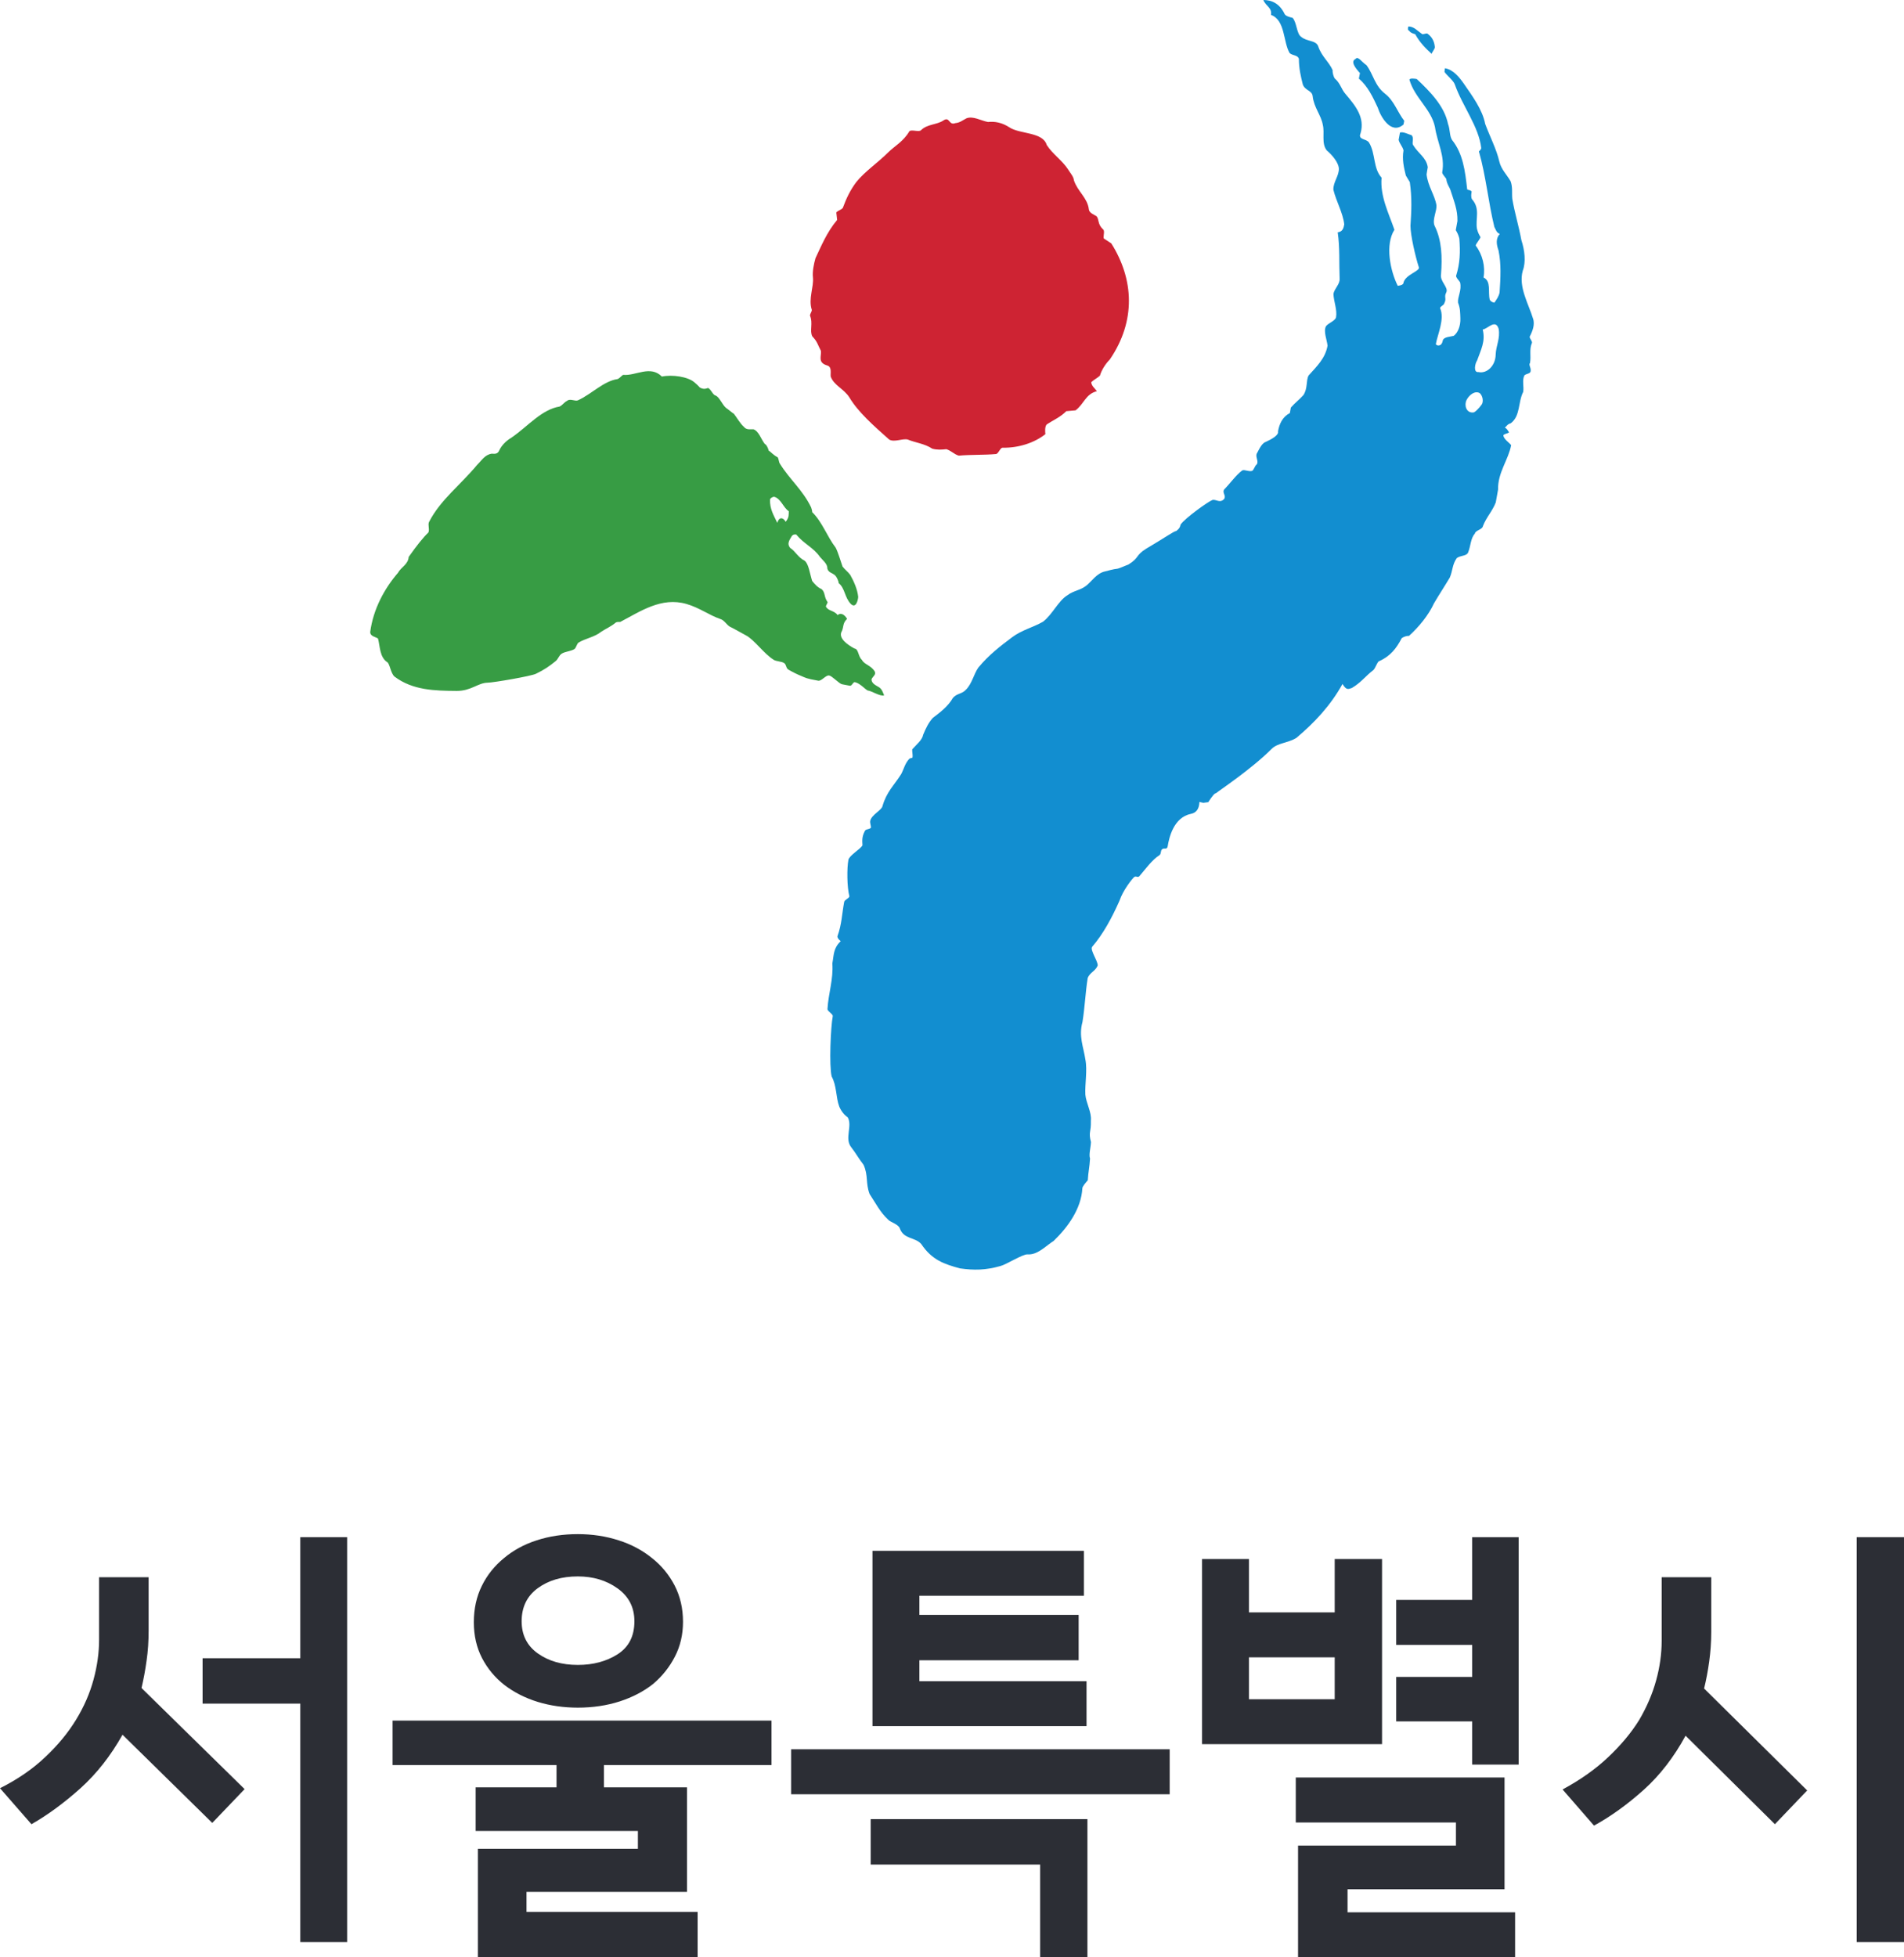 <svg width="72" height="74" viewBox="0 0 72 74" fill="none" xmlns="http://www.w3.org/2000/svg">
<path d="M40.389 6.405C40.478 6.549 40.597 6.675 40.611 6.819C40.747 7.236 41.129 7.486 41.175 7.916C41.191 8.056 41.374 8.113 41.468 8.176C41.571 8.308 41.499 8.46 41.697 8.657C41.793 8.718 41.721 8.87 41.736 9.014C41.83 9.075 41.929 9.138 42.023 9.201C42.879 10.556 42.963 12.133 41.968 13.591C41.81 13.75 41.658 13.981 41.594 14.201C41.512 14.282 41.345 14.369 41.265 14.45C41.281 14.594 41.376 14.655 41.479 14.789C41.049 14.901 41 15.264 40.673 15.514C40.587 15.52 40.41 15.539 40.323 15.545C40.083 15.784 39.828 15.88 39.581 16.048C39.503 16.128 39.522 16.341 39.532 16.412C39.127 16.737 38.528 16.938 37.906 16.927C37.819 16.936 37.755 17.155 37.665 17.165C37.227 17.206 36.693 17.185 36.255 17.226C36.074 17.173 35.971 17.039 35.786 16.982C35.613 17.001 35.438 17.015 35.252 16.962C34.968 16.773 34.61 16.735 34.33 16.619C34.148 16.562 33.812 16.737 33.621 16.615C33.033 16.093 32.447 15.575 32.122 15.029C31.907 14.69 31.541 14.582 31.413 14.235C31.399 14.091 31.465 13.87 31.279 13.817C30.913 13.707 31.066 13.476 31.043 13.264C30.932 13.059 30.914 12.917 30.718 12.718C30.607 12.513 30.751 12.211 30.632 11.938C30.624 11.865 30.706 11.784 30.698 11.713C30.562 11.295 30.78 10.844 30.741 10.487C30.716 10.275 30.774 9.981 30.838 9.76C31.055 9.305 31.263 8.783 31.656 8.316C31.646 8.245 31.631 8.105 31.625 8.03C31.705 7.95 31.791 7.944 31.87 7.863C32.007 7.492 32.151 7.189 32.383 6.88C32.694 6.491 33.191 6.156 33.59 5.758C33.829 5.522 34.166 5.347 34.388 4.962C34.468 4.886 34.748 5.002 34.828 4.923C35.066 4.685 35.426 4.722 35.673 4.555C35.92 4.389 35.87 4.752 36.125 4.655C36.302 4.637 36.38 4.56 36.549 4.472C36.802 4.377 37.09 4.562 37.361 4.612C37.624 4.584 37.895 4.633 38.181 4.821C38.561 5.071 39.441 4.988 39.581 5.479C39.795 5.818 40.175 6.07 40.389 6.405Z" fill="#CE2333"/>
<path fill-rule="evenodd" clip-rule="evenodd" d="M55.224 12.033C55.214 11.81 55.224 11.676 55.136 11.442C55.113 11.221 55.286 10.973 55.212 10.67C55.159 10.589 55.05 10.49 55.064 10.423C55.212 9.954 55.224 9.527 55.185 9.018C55.148 8.867 55.099 8.784 55.05 8.701C55.06 8.632 55.087 8.494 55.113 8.356C55.122 7.931 54.986 7.614 54.863 7.227C54.825 7.078 54.714 6.979 54.69 6.76C54.639 6.678 54.529 6.579 54.538 6.512C54.651 5.891 54.351 5.395 54.264 4.804C54.127 4.13 53.497 3.704 53.298 3.015C53.308 2.946 53.516 2.975 53.576 2.989C54.073 3.456 54.62 4.008 54.756 4.682C54.844 4.916 54.807 5.123 54.908 5.29C55.327 5.811 55.403 6.473 55.479 7.133C55.467 7.202 55.601 7.16 55.652 7.245C55.638 7.312 55.615 7.45 55.664 7.533C55.985 7.889 55.788 8.276 55.851 8.648C55.889 8.8 55.936 8.882 55.985 8.963C55.975 9.034 55.814 9.213 55.802 9.282C56.063 9.625 56.174 10.08 56.1 10.492C56.398 10.632 56.261 11.03 56.335 11.332C56.384 11.416 56.448 11.428 56.511 11.442C56.596 11.32 56.682 11.196 56.707 11.056C56.744 10.492 56.772 9.996 56.668 9.474C56.585 9.239 56.555 9.018 56.717 8.841C56.594 8.813 56.555 8.66 56.509 8.579C56.285 7.669 56.191 6.65 55.925 5.722C55.973 5.685 56.004 5.645 56.014 5.6C55.921 4.786 55.307 4.02 55.017 3.2C54.971 3.052 54.735 2.877 54.624 2.719C54.63 2.674 54.634 2.627 54.639 2.581C54.955 2.627 55.193 2.932 55.358 3.168C55.685 3.639 56.063 4.159 56.162 4.684C56.335 5.151 56.592 5.645 56.696 6.102C56.764 6.404 56.982 6.603 57.126 6.857C57.208 7.093 57.165 7.298 57.188 7.519C57.276 8.043 57.435 8.551 57.531 9.078C57.657 9.462 57.708 9.903 57.584 10.234C57.41 10.839 57.807 11.501 57.969 12.037C58.055 12.271 57.946 12.534 57.846 12.727C57.835 12.794 57.946 12.892 57.932 12.959C57.819 13.221 57.907 13.456 57.856 13.732C57.784 13.787 57.946 13.964 57.858 14.086C57.784 14.143 57.724 14.13 57.648 14.187C57.548 14.378 57.636 14.612 57.599 14.819C57.401 15.203 57.5 15.727 57.128 16.003C56.99 16.043 56.978 16.114 56.904 16.169C56.964 16.183 57.017 16.265 57.066 16.348C56.99 16.401 56.927 16.388 56.853 16.445C56.83 16.581 57.093 16.75 57.144 16.831C57.042 17.383 56.635 17.865 56.649 18.512C56.624 18.65 56.585 18.858 56.563 18.994C56.437 19.325 56.201 19.56 56.077 19.891C56.053 20.027 55.794 20.043 55.769 20.179C55.605 20.358 55.621 20.645 55.508 20.908C55.422 21.032 55.233 20.992 55.087 21.101C54.914 21.349 54.937 21.57 54.826 21.832C54.639 22.149 54.414 22.488 54.229 22.805C54.018 23.26 53.66 23.698 53.279 24.043C53.216 24.031 53.08 24.07 53.006 24.127C52.807 24.511 52.581 24.801 52.161 24.994C52.097 24.982 52.005 25.28 51.931 25.335C51.639 25.556 51.472 25.804 51.119 26.011C50.987 26.052 50.915 26.107 50.767 25.859C50.309 26.687 49.692 27.333 49.022 27.898C48.674 28.105 48.319 28.082 48.086 28.314C47.328 29.075 46.117 29.877 45.979 29.991C45.94 29.979 45.843 30.091 45.689 30.328C45.442 30.35 45.582 30.371 45.356 30.318C45.348 30.578 45.241 30.728 45.037 30.769C44.38 30.901 44.209 31.672 44.157 31.989C44.131 32.147 44.024 32.04 43.948 32.105C43.874 32.168 43.923 32.261 43.849 32.328C43.565 32.505 43.317 32.858 43.082 33.13C43.008 33.193 42.959 33.098 42.885 33.163C42.809 33.226 42.463 33.664 42.336 34.048C42.038 34.718 41.711 35.319 41.302 35.792C41.203 35.908 41.534 36.357 41.508 36.507C41.415 36.722 41.226 36.755 41.133 36.968C41.047 37.494 41.024 38.079 40.934 38.637C40.786 39.181 40.969 39.567 41.043 40.052C41.125 40.46 41.022 40.988 41.043 41.384C41.07 41.703 41.286 42.054 41.252 42.365C41.263 42.842 41.154 42.777 41.255 43.177C41.244 43.413 41.168 43.642 41.22 43.801C41.203 44.117 41.152 44.31 41.135 44.623C41.069 44.698 40.934 44.848 40.93 44.924C40.885 45.707 40.377 46.398 39.848 46.911C39.519 47.125 39.232 47.45 38.858 47.423C38.672 47.411 38.041 47.815 37.832 47.864C37.274 48.024 36.83 48.028 36.298 47.953C35.71 47.791 35.245 47.642 34.838 47.033C34.598 46.761 34.184 46.863 34.028 46.446C33.981 46.282 33.642 46.195 33.584 46.109C33.278 45.827 33.115 45.488 32.883 45.139C32.727 44.725 32.84 44.44 32.655 44.036C32.461 43.789 32.377 43.614 32.184 43.366C31.929 43.037 32.244 42.564 32.056 42.241C31.923 42.154 31.797 41.989 31.734 41.827C31.611 41.506 31.641 41.039 31.45 40.7C31.349 40.29 31.413 38.816 31.491 38.418C31.506 38.34 31.279 38.225 31.292 38.144C31.323 37.571 31.52 37.015 31.475 36.426C31.536 36.107 31.506 35.853 31.791 35.583C31.701 35.508 31.66 35.445 31.67 35.392C31.834 34.931 31.834 34.576 31.923 34.097C31.939 34.017 32.104 33.967 32.12 33.888C32.028 33.538 32.022 32.826 32.083 32.507C32.112 32.348 32.521 32.111 32.612 31.967C32.626 31.889 32.556 31.684 32.708 31.41C32.747 31.341 32.854 31.362 32.932 31.299C32.943 31.218 32.893 31.124 32.906 31.043C32.945 30.807 33.344 30.633 33.372 30.474C33.529 29.932 33.798 29.707 34.078 29.266C34.18 29.075 34.219 28.866 34.384 28.689C34.46 28.633 34.497 28.687 34.509 28.616C34.522 28.549 34.485 28.395 34.497 28.328C34.655 28.149 34.873 27.983 34.91 27.776C35.019 27.514 35.114 27.321 35.274 27.142C35.562 26.923 35.854 26.703 36.035 26.385C36.193 26.204 36.374 26.247 36.534 26.068C36.761 25.834 36.822 25.491 36.993 25.242C37.392 24.758 37.827 24.429 38.265 24.098C38.627 23.822 39.088 23.711 39.441 23.505C39.803 23.229 40.023 22.706 40.371 22.5C40.587 22.334 40.844 22.32 41.063 22.153C41.281 21.989 41.462 21.672 41.789 21.603C42.513 21.408 41.995 21.617 42.673 21.341C43.097 21.079 42.922 21.008 43.343 20.744C44.047 20.33 44.413 20.068 44.472 20.08C44.544 20.027 44.618 19.97 44.643 19.834C44.811 19.584 45.712 18.947 45.845 18.904C45.979 18.862 46.135 19.042 46.292 18.862C46.378 18.738 46.207 18.63 46.292 18.506C46.522 18.271 46.744 17.956 46.968 17.791C47.042 17.735 47.215 17.844 47.352 17.802C47.426 17.749 47.449 17.609 47.525 17.556C47.611 17.432 47.449 17.255 47.537 17.128C47.636 16.935 47.733 16.744 47.873 16.703C48.084 16.604 48.366 16.455 48.329 16.305C48.38 16.029 48.491 15.765 48.777 15.615C48.789 15.546 48.802 15.475 48.814 15.408C48.974 15.227 49.123 15.119 49.285 14.941C49.458 14.691 49.382 14.388 49.484 14.197C49.805 13.838 50.114 13.55 50.202 13.068C50.177 12.847 50.041 12.53 50.14 12.336C50.224 12.214 50.498 12.132 50.523 11.992C50.572 11.718 50.436 11.401 50.424 11.111C50.459 10.906 50.683 10.741 50.658 10.518C50.634 9.941 50.671 9.375 50.586 8.784C50.782 8.756 50.806 8.618 50.833 8.482C50.782 8.041 50.533 7.627 50.422 7.174C50.41 6.884 50.642 6.648 50.63 6.36C50.605 6.142 50.397 5.878 50.171 5.685C49.961 5.422 50.099 5.024 50.023 4.723C49.961 4.353 49.688 4.075 49.638 3.633C49.614 3.415 49.353 3.428 49.266 3.194C49.19 2.891 49.118 2.587 49.118 2.228C49.081 2.079 48.882 2.106 48.769 2.008C48.52 1.596 48.608 0.757 48.062 0.564C48.111 0.29 47.864 0.233 47.774 0C48.099 0 48.393 0.138 48.582 0.538C48.631 0.619 48.818 0.66 48.88 0.674C49.042 0.853 49.03 1.279 49.203 1.391C49.425 1.582 49.762 1.515 49.848 1.75C49.972 2.132 50.259 2.339 50.395 2.656C50.383 2.727 50.42 2.877 50.467 2.959C50.693 3.153 50.718 3.371 50.878 3.551C51.25 3.992 51.623 4.433 51.45 5.038C51.339 5.3 51.672 5.231 51.773 5.395C52.023 5.811 51.919 6.36 52.245 6.717C52.182 7.42 52.519 8.069 52.73 8.687C52.369 9.253 52.572 10.24 52.856 10.806C52.988 10.788 53.059 10.756 53.068 10.709C53.129 10.366 53.748 10.25 53.648 10.086C53.524 9.698 53.337 8.894 53.337 8.536C53.374 7.972 53.397 7.476 53.312 6.884C53.261 6.8 53.21 6.717 53.162 6.636C53.088 6.333 53.014 6.027 53.074 5.685C53.037 5.535 52.926 5.438 52.889 5.287C52.903 5.216 52.926 5.08 52.94 5.011C53.074 4.969 53.249 5.08 53.374 5.109C53.485 5.204 53.384 5.395 53.434 5.478C53.633 5.811 53.933 5.947 53.991 6.321C53.981 6.388 53.954 6.524 53.946 6.595C53.995 7.034 54.256 7.379 54.318 7.751C54.344 7.972 54.157 8.287 54.244 8.524C54.529 9.087 54.54 9.734 54.493 10.368C54.441 10.642 54.788 10.863 54.69 11.056C54.593 11.249 54.717 11.274 54.614 11.47C54.605 11.539 54.468 11.578 54.456 11.649C54.642 12.049 54.359 12.654 54.299 12.997C54.287 13.066 54.509 13.138 54.556 12.886C54.583 12.732 54.84 12.736 54.976 12.695C55.126 12.583 55.237 12.323 55.224 12.033ZM56.559 13.408C56.573 13.06 56.735 12.803 56.672 12.431C56.55 12.047 56.267 12.429 56.069 12.459C56.182 12.91 55.997 13.227 55.858 13.625C55.773 13.751 55.709 14.096 55.909 14.066C56.221 14.137 56.551 13.836 56.559 13.408ZM56.03 15.294C56.106 15.186 56.071 14.965 55.96 14.866C55.786 14.756 55.562 14.922 55.461 15.117C55.362 15.308 55.438 15.611 55.701 15.595C55.763 15.611 55.942 15.42 56.03 15.294Z" fill="#128ED0"/>
<path d="M52.381 3.547C52.71 3.802 52.84 4.225 53.101 4.568L53.074 4.706C52.618 5.106 52.219 4.444 52.097 4.06C51.91 3.66 51.723 3.26 51.386 2.972C51.4 2.903 51.415 2.832 51.427 2.763C51.263 2.584 51.053 2.324 51.263 2.227C51.349 2.103 51.499 2.351 51.672 2.462C51.933 2.807 51.982 3.244 52.381 3.547Z" fill="#128ED0"/>
<path d="M54.258 1.78C54.264 1.849 54.153 1.967 54.137 2.036C53.921 1.835 53.705 1.632 53.516 1.293C53.456 1.275 53.335 1.244 53.284 1.157C53.226 1.141 53.24 1.072 53.253 1.005C53.452 0.986 53.608 1.173 53.779 1.289C53.839 1.305 53.917 1.254 53.975 1.269C54.145 1.388 54.24 1.557 54.258 1.78Z" fill="#128ED0"/>
<path fill-rule="evenodd" clip-rule="evenodd" d="M26.257 14.453C26.318 14.502 26.405 14.581 26.454 14.642C26.553 14.709 26.658 14.717 26.765 14.669C26.867 14.677 26.958 14.945 27.063 14.953C27.213 15.024 27.307 15.292 27.453 15.42C27.552 15.487 27.657 15.582 27.756 15.649C27.895 15.834 27.99 16.013 28.136 16.143C28.232 16.265 28.389 16.222 28.494 16.23C28.697 16.305 28.777 16.601 28.921 16.786C28.973 16.79 29.063 16.971 29.061 17.028C29.158 17.093 29.256 17.215 29.406 17.286C29.451 17.349 29.447 17.463 29.489 17.526C29.865 18.135 30.356 18.522 30.673 19.184C30.701 19.262 30.714 19.323 30.712 19.361C31.098 19.739 31.269 20.273 31.602 20.707C31.694 20.886 31.777 21.182 31.861 21.42C31.958 21.544 32.056 21.609 32.151 21.733C32.287 21.976 32.424 22.277 32.453 22.567C32.447 22.683 32.369 23.024 32.174 22.833C31.933 22.582 31.958 22.24 31.713 22.045C31.719 21.987 31.651 21.838 31.602 21.777C31.503 21.656 31.323 21.664 31.285 21.489C31.296 21.317 31.105 21.176 31.006 21.055C30.761 20.699 30.404 20.567 30.107 20.206C30.054 20.204 30 20.2 29.949 20.256C29.892 20.368 29.731 20.533 29.879 20.713C30.079 20.839 30.175 21.073 30.43 21.201C30.582 21.323 30.619 21.672 30.712 21.964C30.809 22.084 30.911 22.204 31.065 22.271C31.215 22.391 31.154 22.577 31.296 22.762C31.292 22.821 31.238 22.872 31.23 22.929C31.324 23.111 31.534 23.069 31.676 23.254C31.789 23.15 31.941 23.233 32.032 23.398C31.863 23.562 31.908 23.678 31.841 23.849C31.666 24.121 32.063 24.385 32.313 24.519C32.47 24.533 32.447 24.821 32.593 24.947C32.685 25.13 32.942 25.15 33.082 25.394C33.127 25.514 33.017 25.562 32.959 25.672C32.944 25.847 33.148 25.92 33.245 25.985C33.345 26.052 33.389 26.172 33.432 26.291C33.273 26.334 32.967 26.121 32.813 26.105C32.714 26.062 32.529 25.834 32.328 25.79C32.26 25.774 32.213 25.942 32.139 25.926C32.046 25.91 31.943 25.889 31.841 25.869C31.732 25.849 31.471 25.558 31.355 25.538C31.226 25.516 31.069 25.757 30.942 25.735C30.477 25.654 30.457 25.621 30.309 25.56C30.136 25.491 29.972 25.408 29.819 25.319C29.715 25.264 29.744 25.128 29.651 25.067C29.556 25.004 29.351 25.006 29.258 24.945C28.884 24.714 28.529 24.19 28.212 24.023C28 23.913 27.823 23.802 27.591 23.688C27.474 23.615 27.394 23.455 27.25 23.406C26.81 23.258 26.458 22.977 25.957 22.833C25.009 22.561 24.223 23.111 23.451 23.515C23.411 23.512 23.329 23.507 23.286 23.536C23.109 23.688 22.899 23.773 22.725 23.891C22.484 24.084 22.151 24.133 21.886 24.289C21.802 24.34 21.797 24.494 21.713 24.545C21.586 24.62 21.364 24.634 21.242 24.712C21.127 24.787 21.113 24.919 21.002 25.002C20.784 25.181 20.566 25.331 20.266 25.473C20.097 25.56 18.675 25.806 18.438 25.81C18.072 25.816 17.819 26.123 17.27 26.121C16.44 26.115 15.609 26.1 14.918 25.579C14.771 25.449 14.744 25.101 14.645 25.036C14.349 24.839 14.376 24.437 14.293 24.139C14.197 24.074 13.989 24.058 14.001 23.885C14.115 23.028 14.536 22.252 15.048 21.658C15.169 21.436 15.434 21.343 15.455 21.055C15.763 20.618 16.01 20.311 16.197 20.135C16.257 20.023 16.168 19.842 16.226 19.731C16.65 18.9 17.422 18.326 18.047 17.57C18.214 17.41 18.335 17.188 18.598 17.152C18.703 17.16 18.804 17.168 18.864 17.06C18.987 16.78 19.209 16.624 19.374 16.522C19.972 16.108 20.478 15.483 21.164 15.369C21.271 15.318 21.331 15.209 21.44 15.158C21.551 15.052 21.75 15.184 21.857 15.134C22.367 14.902 22.832 14.402 23.356 14.331C23.463 14.281 23.526 14.171 23.576 14.173C24.041 14.214 24.591 13.797 25.029 14.236C25.422 14.155 26.012 14.24 26.257 14.453ZM29.82 19.499C29.826 19.442 29.828 19.385 29.828 19.327C29.626 19.203 29.534 18.851 29.277 18.782C29.227 18.778 29.121 18.833 29.119 18.89C29.106 19.235 29.252 19.473 29.394 19.767C29.456 19.54 29.612 19.548 29.709 19.726C29.762 19.67 29.819 19.558 29.82 19.499Z" fill="#379C44"/>
<path d="M9.25 67.64L8.027 68.918L4.633 65.584C4.186 66.381 3.654 67.058 3.036 67.614C2.415 68.168 1.802 68.62 1.189 68.967L0 67.606C0.67 67.269 1.241 66.877 1.714 66.425C2.189 65.979 2.576 65.508 2.877 65.015C3.179 64.521 3.397 64.017 3.537 63.499C3.677 62.985 3.747 62.481 3.747 61.987V59.63H5.62V61.65C5.62 62.042 5.596 62.418 5.544 62.776C5.495 63.136 5.43 63.484 5.352 63.818L9.25 67.64ZM13.127 73.424H11.356V64.409H7.661V62.692H11.356V58.115H13.127V73.424Z" fill="#2C2E35"/>
<path fill-rule="evenodd" clip-rule="evenodd" d="M29.173 66.731H22.837V67.572H25.979V71.525H19.91V72.282H26.381V73.999H18.071V69.895H24.122V69.221H17.986V67.572H21.045V66.731H14.844V65.049H29.173V66.731ZM25.828 61.315C25.828 61.793 25.727 62.235 25.519 62.635C25.314 63.032 25.039 63.377 24.691 63.669C24.335 63.951 23.914 64.168 23.431 64.325C22.946 64.481 22.416 64.56 21.85 64.56C21.315 64.56 20.808 64.487 20.336 64.343C19.863 64.197 19.44 63.983 19.074 63.703C18.715 63.421 18.435 63.084 18.227 62.684C18.022 62.287 17.918 61.838 17.918 61.331C17.918 60.827 18.017 60.367 18.219 59.959C18.419 59.549 18.7 59.199 19.058 58.907C19.401 58.617 19.814 58.389 20.294 58.235C20.775 58.078 21.291 58 21.85 58C22.395 58 22.912 58.078 23.395 58.235C23.881 58.389 24.301 58.617 24.657 58.907C25.015 59.189 25.298 59.533 25.511 59.941C25.722 60.351 25.828 60.808 25.828 61.315ZM23.99 61.294C23.99 60.769 23.777 60.354 23.353 60.051C22.93 59.748 22.429 59.599 21.85 59.599C21.247 59.599 20.744 59.745 20.336 60.043C19.928 60.341 19.726 60.759 19.726 61.294C19.726 61.812 19.928 62.217 20.336 62.509C20.744 62.799 21.247 62.945 21.85 62.945C22.429 62.945 22.93 62.812 23.353 62.543C23.777 62.271 23.99 61.859 23.99 61.294Z" fill="#2C2E35"/>
<path d="M44.232 67.835H29.916V66.134H44.232V67.835ZM41.121 74H39.332V70.492H32.925V68.775H41.121V74ZM41.087 65.259H32.993V58.631H40.989V60.329H34.767V61.053H40.789V62.769H34.767V63.561H41.087V65.259Z" fill="#2C2E35"/>
<path fill-rule="evenodd" clip-rule="evenodd" d="M52.262 65.94H45.455V58.941H47.229V60.958H50.472V58.941H52.262V65.94ZM50.472 64.242V62.658H47.229V64.242H50.472ZM57.294 73.996H49.086V69.775H55.056V68.902H49V67.201H56.894V71.426H50.958V72.298H57.294V73.996ZM57.429 66.713H55.671V65.08H52.797V63.398H55.671V62.188H52.797V60.487H55.671V58.115H57.429V66.713Z" fill="#2C2E35"/>
<path d="M68.339 67.69L67.118 68.967L63.74 65.621C63.303 66.425 62.776 67.11 62.161 67.664C61.54 68.22 60.914 68.672 60.278 69.02L59.089 67.653C59.772 67.285 60.346 66.877 60.821 66.425C61.293 65.979 61.683 65.514 61.984 65.03C62.272 64.539 62.488 64.038 62.626 63.533C62.766 63.027 62.836 62.53 62.836 62.037V59.63H64.711V61.7C64.711 62.091 64.682 62.465 64.633 62.82C64.584 63.173 64.521 63.51 64.441 63.837L68.339 67.69ZM72 73.424H70.211V58.115H72V73.424Z" fill="#2C2E35"/>
</svg>
